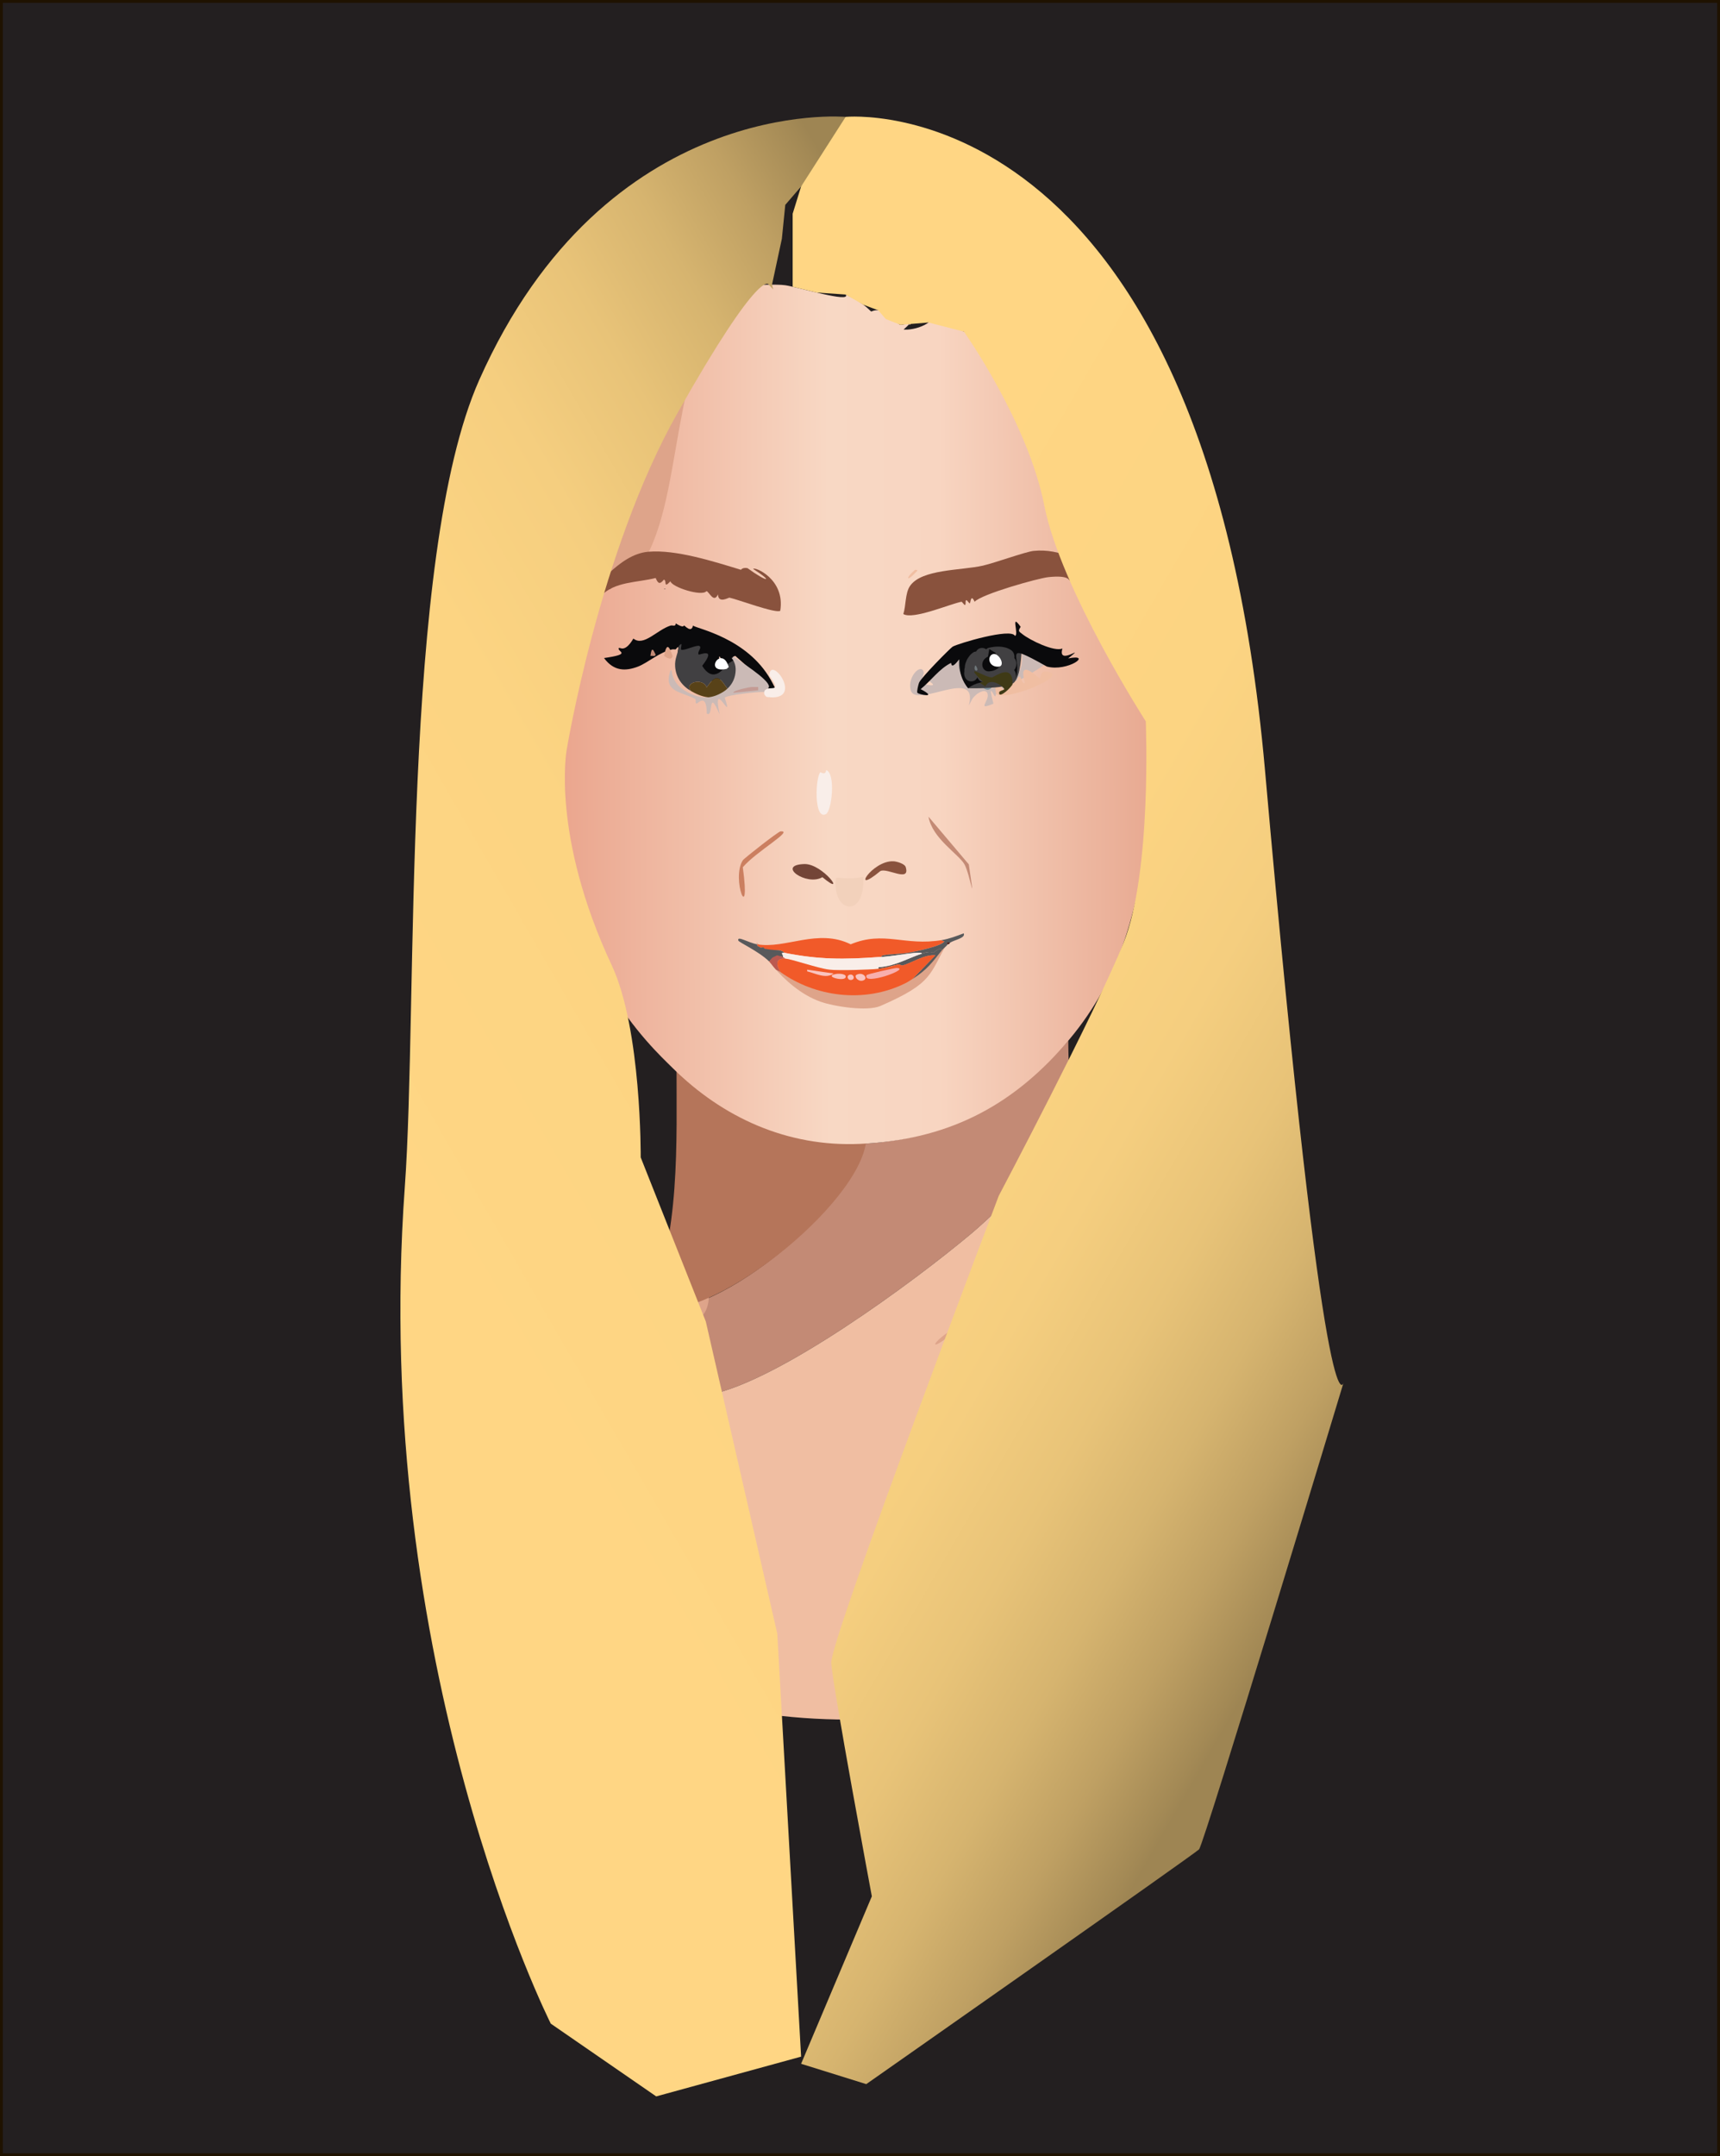 <?xml version="1.0" encoding="UTF-8"?>
<svg xmlns="http://www.w3.org/2000/svg" width="607.619" height="761.289" xmlns:xlink="http://www.w3.org/1999/xlink" viewBox="0 0 607.619 761.289"><rect x="0" y="0" width="607.619" height="761.289" fill="#333333" stroke="none"/>
  <defs>
    <linearGradient id="linear-gradient" x1="405.002" y1="251.939" x2="197.376" y2="252.446" gradientUnits="userSpaceOnUse">
      <stop offset="0" stop-color="#e8aa92"/>
      <stop offset=".353" stop-color="#f8d5c1"/>
      <stop offset=".54" stop-color="#f8d8c4"/>
      <stop offset="1" stop-color="#eaa58d"/>
    </linearGradient>
    <linearGradient id="linear-gradient-2" x1="81.583" y1="494.268" x2="428.568" y2="293.936" gradientUnits="userSpaceOnUse">
      <stop offset=".201" stop-color="#ffd684"/>
      <stop offset=".511" stop-color="#fcd482"/>
      <stop offset=".651" stop-color="#f5ce7f"/>
      <stop offset=".756" stop-color="#e8c378"/>
      <stop offset=".844" stop-color="#d6b46f"/>
      <stop offset=".921" stop-color="#bfa063"/>
      <stop offset=".99" stop-color="#a38955"/>
      <stop offset="1" stop-color="#9e8553"/>
    </linearGradient>
    <linearGradient id="linear-gradient-3" x1="160.475" y1="301.927" x2="498.104" y2="496.858" xlink:href="#linear-gradient-2"/>
  </defs>
  <g id="Layer_4">
    <rect x=".5" y=".5" width="606.619" height="760.289" style="fill: #231f20; stroke: #1f1200; stroke-miterlimit: 10;"/>
  </g>
  <g id="Layer_1">
    <g>
      <path d="M205.45,475.163c.886,2.476,3.412,5.833,5.211,8.107,16.333,20.633,42.717,38.624,43.428,41.159.765,2.724-13.735-2.847-15.634-1.455-2.082-.505-4.321-1.09-6.37-1.663-17.594-15.417-32.491-32.602-42.849-51.136.925-2.207,7.919,3.724,16.213,4.989Z" style="fill: #dea48a;"/>
      <path d="M379.124,398.068c.073.643.786.981,1.158,1.448-2.958,2.325.501,4.848.579,5.211.056.261-3.423,3.376,1.158,2.606-.917,1.508-1.776,1.808-1.737,2.606.469,1.271,1.708,1.618,1.737,1.737,2.211,9.147,1.877,15.381,4.053,2.027-.177,4.593-.354,9.372-1.158,13.897-5.38-.016-1.184-.633-1.158-.869.635-5.715-4.314-5.472-5.79-6.949-1.622-1.621-2.913-11.246-6.659-10.712-1.926.275-16.708,16.869-28.373,26.636-20.107,16.835-67.723,51.972-92.358,56.746-5.748,1.114-9.658-1.107-16.503,3.474-2.723,1.823-7.65,9.17-11.581,12.16-3.276,2.492-21.76,11.065-22.293,14.187-.036.211,1.834,3.671,2.027,3.764,1.22.587,23.265,2.519,26.926,2.895,9.7.996,19.573,1.001,29.242,2.316v1.158c-15.108-2.652-38.94,1.824-52.983-1.158-8.294-1.761-15.289-10.022-16.213-6.949-3.498-8.716-6.854-17.533-9.265-26.636,3.453-1.476,7.646-4.601,11.291-6.37,8.319-4.037,14.554-5.79,23.451-12.16,6.928-4.96,10.146-9.655,13.897-17.371,21.257,7.054,73.373-35.33,75.276-57.896,30.185-1.368,54.154-14.3,73.539-36.488.071,10.271.574,20.482,1.737,30.689Z" style="fill: #c38a75;"/>
      <path d="M250.616,447.308c-1.231,8.661,3.106,16.937-8.396,20.787-3.773,1.263-16.953,2.024-13.029,5.405-3.661-.27-25.706-1.657-26.926-2.079-.193-.067-2.063-2.551-2.027-2.702.533-2.242,19.018-8.397,22.293-10.186,3.931-2.147,8.858-7.422,11.581-8.731,6.844-3.289,10.755-1.695,16.503-2.494Z" style="fill: #dea48a;"/>
      <g>
        <path d="M384.915,427.599c.016.192-.021.389,0,.579.379,3.449,8.472,22.836,11.002,26.347,3.372,4.68,10.407,10.048,16.213,10.712.044.548-.966.854-.29,1.158,14.282,6.417,12.35,7.422,29.821,12.16l-80.487,119.283c-36.486,12.448-86.171,12.364-122.758,0,1.899-1.939,16.399,5.821,15.634,2.027-.711-3.53-27.095-28.588-43.428-57.325-1.8-3.167-4.326-7.842-5.211-11.291,14.043,2.982,37.874-1.493,52.983,1.158v-1.158c-9.669-1.316-19.541-1.32-29.242-2.316-3.924-4.709,9.255-5.768,13.029-7.528,11.502-5.363,7.165-16.889,8.396-28.952,24.635-4.775,72.251-39.911,92.358-56.746,11.665-9.767,26.447-26.362,28.373-26.636,3.746-.534,5.037,9.091,6.659,10.712,1.477,1.476,6.425,1.233,5.79,6.949-.026.236-4.222.853,1.158.869Z" style="fill: #f0bea2;"/>
        <path d="M408.985,457.702c7.002-.419-4.581,1.788-6.37,2.079-13.084,2.13-56.287,5.996-64.274,9.562-11.787,9.706-9.042,4.219-1.158-.416,3.609-2.122,12.142-4.046,16.792-3.742l5.751,79.704c2.912-.047,9.304-.234,11.002-1.247,11.329.419,31.916-85.561,38.257-85.94Z" style="fill: #dea48a;"/>
      </g>
      <path d="M306.022,402.523c-1.902,22.566-56.193,66.295-77.449,59.24,11.941-24.561,10.369-59.179,10.423-86.278,17.623,17.445,41.306,28.204,67.027,27.038Z" style="fill: #b5755a;"/>
    </g>
    <path d="M270.711,114.823c-27.894,17.619-27.454,55.16-41.691,81.645-5.418.467-9.99,3.951-13.897,7.528.451-1.369-.906-.936-1.737-.579,9.456-26.713,12.892-56.053,27.794-80.487,7.232-3.166,15.155-7.024,23.162-8.107,2.373-.321,4.144.031,6.37,0Z" style="fill: #dea48a;"/>
    <path d="M187.227,294.585c1.326,7.004-5.319,6.01-6.37,3.185-.62-1.67.651-3.587.579-3.764,3.405-2.354,3.79-.297,5.79.579Z" style="fill: #fefeff;"/>
    <path d="M331.457,112.49c.032.092.529-.26.869,1.737,9.696,1.056,37.472,20.624,40.823,27.505,5.082,24.044,21.952,33.723,28.373,58.484.64,18.928,11.674,37.206,8.686,55.588-.007.469,1.16.23,1.158.29-.337,9.901-3.096,20.803-4.632,30.689-.494,3.177-.604,6.794-1.158,9.844-5.123,28.209-10.22,50.276-29.531,72.381-19.385,22.189-42.01,33.492-72.195,34.86-25.721,1.166-48.574-9.308-66.197-26.754-7.55-7.474-39.537-36.255-44.586-100.754-.018-.061-4.816-13.848-1.97-23.027,5.414-17.461,16.808-37.115,17.025-41.815,4.949-5.184,16.247-4.112,22.872-5.801.822,2.03,1.477,2.35,2.895.579,1.174.262-.317,3.402,2.316.579.432,2.062-8.569.989-6.996-1.049.936.2,1.135.133,2.606-3.151.134,3.384,5.843-3.296,6.167-3.231,2.806.558,5.484-1.343,7.088-2.392,1.841-11.297,20.626,4.53,20.377,5.481,7.498,4.808,4.949,4.785-2.027-.29-1.922-.324-2.202.614-2.316.579-7.865-2.39-40.489,9.846-49.508,9.265-1.799-.116,18.425-15.775,16.792-15.634,14.237-26.486,7.755-78.125,35.65-95.744,3.076-.043,10.3-.441,13.374-0,4.325.62,23.52,6.428,21.328,3.286,7.501,3.454,8.714,6.177,9.141,5.974,4.615-2.206,8.911,4.695,10.232,4.721,1.257.024,2.333-.757,3.357,0,2.104-3.431-3.994,4.758-3.619,1.277,2.261,1.378,11.816-.729,12.16-5.211l.29,3.185,1.158-1.448Z" style="fill: url(#linear-gradient);"/>
    <path d="M241.751,220.879c.193.059,2.512,2.728,3.05,0,1.346,1.095,19.063,4.311,27.451,19.099,4.144,7.307,1.256,5.495-.61,6.112,2.793-1.953-6.856-10.08-11.895-14.516l-.915.382c1.508,2.408,1.683,5.105,1.22,8.022-2.913-.856.937-8.029-4.27-3.82-2.499-10.771-3.515,2.142,5.237-.431-1.155,1.037-10.423,9.149-14.388,1.577,5.161-7.83-1.056-4.187-1.22-4.584-.506-1.226,1.26-2.721.305-3.438-.834-.626-4.891,1.866-6.1,1.528-.645-.18.907-3.942-.915-1.528-.396.038-.835-.081-1.22,0-4.544.954-8.681,4.796-12.2,6.112-4.27,1.597-8.426,1.667-11.895-3.056,9.988-1.441,4.761-2.169,5.185-3.438.263-.786,1.925,2.094,5.185-3.438,3.668,2.915,8.247-3.027,13.115-4.584.732-.234,1.838.532,1.83-.764,3.096,1.884,2.648.641,3.05.764Z" style="fill: #0a0a0c;"/>
    <path d="M267.263,332.775c16.735,15.421,47.031,13.103,67.498,0-6.532,11.071-4.776,14.184-23.742,22.403-4.635,2.008-16.342.208-21.206-1.519-14.006-4.972-23.152-21.438-22.55-20.884Z" style="fill: #dea48a;"/>
    <path d="M371.518,231.853c-2.203,4.352-12.69,7.756-14.766,11.483-5.081-.942-4.888,2.518-5.211,2.552-.339.035-2.826-5.833-.579,2.552-5.967,2.536-1.669-.732-2.027-3.19-.373-2.558-3.539-.475-4.053,0-1.768,1.634-1.463,1.781-2.606,3.828,3.607-14.038-18.771,1.411-20.556-5.423-1.307-5.003,4.132-9.912,4.632-6.061-.235.642-.848,3.065-.579,3.509.371.613,7.617,2.099,1.158-1.276,3.636-2.939,6.559-7.195,10.712-9.25.208-.103-.191,2.795,2.895-1.276.721.5-.902,5.379,3.185,10.207,3.345,3.951,7.325,4.832,11.002,1.276-.593,2.394,2.913-.111,4.632-2.552,5.722-8.125-6.227-16.739,12.16-6.38Z" style="fill: #cbbab6;"/>
    <path d="M291.901,271.902c3.389,1.215,1.948,14.514-.146,15.56-4.323,2.159-3.701-13.186-1.917-14.828,2.093,1.241,1.952-.771,2.063-.732Z" style="fill: #f9eee9;"/>
    <path d="M362.01,236.556c1.534-.653,4.907,2.959,5.211,2.895.585-.122.173-2.506,2.316-2.316,9.757.862-14.779,10.903-17.661,7.817-.129-.138-.455-3.673-.29-3.764,3.326-1.813,2.262,7.237,3.185-.29.655-.908,3.0.935,3.185-2.027,1.803,3.659.899-.182,2.316,0,.404.052.685,2.724,1.737,2.316.216-.084-1.322-4.07,0-4.632Z" style="fill: #f0bea2;"/>
    <path d="M295.295,310.076c1.182-.648,3.446.77,9.646-.492.896,14.803-11.114,12.983-9.646.492Z" style="fill: #f2d1bb;"/>
    <path d="M284.15,305.075c6.575-.197,15.401,12.121,6.37,4.632-5.551,3.305-16.469-4.33-6.37-4.632Z" style="fill: #734537;"/>
    <path d="M269.947,244.32c.065-.602.636-1.025,1.21-1.172,1.85-.473,4.715.916.605-4.686.392-7.637,12.935,9.528-.907,7.615-1.266-.823-.806-1.749-.907-1.757Z" style="fill: #f9eee9;"/>
    <path d="M275.71,293.548c4.965-.454-8.477,6.983-13.301,12.648,2.938,21.475-4.271,4.165,0-2.448.457-.707,12.47-10.124,13.301-10.2Z" style="fill: #cb7f60;"/>
    <path d="M328.006,288.349l14.244,16.841c2.527,17.209.441,3.495-1.526,0-2.06-3.662-11.401-9.125-12.718-16.841Z" style="fill: #c38a75;"/>
    <path d="M237.642,231.601c-.534,2.092-2.833.046-3.025,0,1.179-7.027,2.719-.192,3.025,0Z" style="fill: #dea48a;"/>
    <path d="M231.593,231.015c.008.993-1.088.406-1.815.586.537-4.529,1.499-.734,1.815-.586Z" style="fill: #c38a75;"/>
    <path d="M353.646,239.41c-5.057,4.439-3.399,6.994-11.002-1.158,1.064-.839,2.778-1.538,4.053-1.737.115-.018,1.599.933,2.027,1.158,1.704-3.425,6.686.313,6.659.869-.012.252-1.232.425-1.737.869Z" style="fill: #8398a1;"/>
    <path d="M342.03,243.002s-3.865-4.599-3.185-10.207,15.134-4.991,15.134-4.991l6.891,2.101s-.12,9.036-2.834,11.242c-2.714,2.206-16.007,1.856-16.007,1.856Z" style="fill: #414042;"/>
    <path d="M377.351,232.475c7.022-5.734-3.977,3.056-2.027-3.509-2.875,1.28-11.615-2.996-14.187-5.104-1.164-.954-1.615-.883-.579-2.552-3.805-5.32-.417,2.926-2.027,3.19-1.335-2.881-20.065,2.688-22.004,3.828-.732.43-11.211,10.959-11.87,12.759-.235.642-.848,3.065-.579,3.509.371.613,7.617,2.099,1.158-1.276,3.636-2.939,6.559-7.195,10.712-9.25.208-.103-.191,2.795,2.895-1.276.721.5-.902,5.379,3.185,10.207,1.064-.924,2.778-1.695,4.053-1.914l1.013-.279c-.258-.047-.506-.133-.736-.295-.302-.18-.545-.425-.728-.736-.154-.185-.262-.4-.348-.629-.38.812-1.087,1.427-2.169,1.427-1.966,0-2.765-1.973-2.419-3.602-.011-.108-.03-.214-.026-.327-.011-.309.049-.596.147-.872.02-.277.049-.553.088-.825.089-.622.338-1.229.585-1.788.258-.584.631-1.108,1.008-1.602.349-.458.795-.85,1.25-1.165.331-.23.706-.336,1.088-.364.399-.726,1.082-1.26,2.089-1.26.585,0,1.061.182,1.442.471.283-.258.607-.46.93-.533,1.217-.275,2.486-.465,3.731-.409,1.417.064,2.864.373,4.093,1.19.943.628,1.367,1.758,1.228,2.874.234.251.406.542.505.879.162.341.237.708.224,1.101-.001.14-.038.334-.049.429-.011.091-.025.29-.054.424-.003.015-.007.03-.012.044-.078.247-.178.485-.276.722-.013.032-.028.062-.046.091-.005.007-.009.015-.014.022-.003.005-.006.01-.01.014l-.354.505c.089.122.184.239.26.37.003.006.007.013.01.019.053.114.116.302.139.362.026.069.112.256.144.385.004.015.007.03.009.045.001.004.001.008.002.013.033.242.065.524.094.767.001.008.002.015.002.023.001.015.003.031.003.046.001.026.001.052.001.078-.001.375-.086.725-.21,1.064,2.934-7.428-5.801-13.948,11.108-4.421,7.37,1.957,16.514-4.667,7.528-2.871Z" style="fill: #0a0a0c;"/>
    <path d="M357.664,241.726c-1.719,2.441-5.225,4.946-4.632,2.552.505-.489,1.725-.679,1.737-.957.027-.612-4.955-4.73-6.659-.957-.428-.248-1.911-1.296-2.027-1.276l1.158-.319c-7.566-7.453.834-1.374,3.185-1.595.861-.081,7.569-5.457,7.238,2.552Z" style="fill: #3f3a16;"/>
    <path d="M344.635,234.903c1.468,1.994.043,2.341-.29,1.448-.129-.346-.102-1.178.29-1.448Z" style="fill: #6f777a;"/>
    <path d="M256.957,234.748c.037-.027-.124-.152.636-.665,5.429-3.665,1.415,2.58,4.453,3.326-.523,2.753-2.185,5.16-4.453,6.651-3.198-4.527-4.171-6.977-7.951-1.33-1.347-3.767-8.428-1.579-5.407,1.33-3.203-1.818-5.412-4.686-5.725-8.647-.241-3.054,1.103-4.603,1.272-7.316,1.899-2.102.281,1.173.954,1.33,1.261.294,5.491-1.875,6.361-1.33.996.624-.846,1.926-.318,2.993.171.346,6.654-2.826,1.272,3.991,4.134,6.593,7.701.57,8.905-.333Z" style="fill: #414042;"/>
    <path d="M257.451,235.547c-.723.452-.57.562-.605.586-8.68,1.973-1.874-8.844.605-.586Z" style="fill: #fefeff;"/>
    <path d="M257.594,244.06c-4.75,3.123-8.607,2.697-13.358,0-3.022-2.909,4.06-5.097,5.407-1.33,3.78-5.646,4.753-3.197,7.951,1.33Z" style="fill: #584218;"/>
    <g>
      <path d="M271.157,243.149c-.574.147-1.145.57-1.21,1.172-1.978-.159-13.626,1.113-13.914,2.05,3.374,10.18-4.694-7.919-1.815,5.858-4.319-10.004-1.947,1.4-4.537-.293-.046-7.653-3.279-3.36-3.63-3.515-.643-.283.038-1.449-.605-1.757-5.111-2.453-10.908-2.52-8.772-9.372.032-.028-.131-.651.605-.586.297,3.488,2.398,6.014,5.444,7.615,4.518,2.375,8.187,2.751,12.704,0,2.156-1.313,3.737-3.433,4.235-5.858.459-2.236.286-4.304-1.21-6.151l.907-.293c4.997,3.401,14.566,9.633,11.796,11.13Z" style="fill: #cbbab6;"/>
      <path d="M265.41,242.563c.806-.017,1.614.012,2.42,0v1.172l-8.772.879c-.22-.888,5.97-2.042,6.352-2.05Z" style="fill: #c49b94;"/>
    </g>
    <g>
      <path d="M332.747,331.917c-.116.391.901.267.832.448-.617,1.611-10.055,3.594-12.681,4.03-3.49.579-10.66.489-9.355,1.493-.269.022-.562-.02-.832,0-12.629.921-21.322.959-33.677-1.493-.108-.021-.071-.496-1.871-.896-.251-.056-2.571.494-5.197-.597-.54-.224.177-.438-1.247-.299-.565-.438-1.403-.47-1.247-1.194,10.01,1.751,21.431-5.74,33.053,0,11.736-4.888,19.078.723,32.222-1.493Z" style="fill: #f15a29;"/>
      <path d="M335.657,332.812c-2.135-.257-.786.532-.832.597-.526.755-1.508,1.382-2.079,2.09-.504-1.568-2.487.74-3.118.896-.188.046-.627-.787-3.95.299-.172-1.037-8.376.734-14.136,1.194-1.305-1.003,5.865-.914,9.355-1.493,2.626-.435,12.064-2.419,12.681-4.03.069-.181-.948-.057-.832-.448,2.587-.436,5.356-1.479,7.692-2.388.794,1.651-3.178,2.288-4.781,3.284Z" style="fill: #58595b;"/>
      <path d="M332.747,335.499c-3.362,4.17-5.091,6.825-10.394,10.149l8.107-8.358c-3.94-.395-8.462,2.8-11.641,3.582-.458.113-.817-.479-1.663-.299-2.299.491-4.481,1.251-6.86,1.493-.153-.699.396-.567.416-.597,5.77-.474,10.036-3.164,14.968-4.776,3.323-1.086,3.762-.252,3.95-.299.631-.155,2.614-2.463,3.118-.896Z" style="fill: #58595b;"/>
      <path d="M267.471,333.409c-.156.724.683.756,1.247,1.194.08.062,1.286-.448,1.247.299,2.903.633,4.946.541,5.197.597,1.8.4,1.763.874,1.871.896-1.603-.064-.221.66-.416,1.493-.501-.174-2.173-.483-2.407-.058-1.025,1.864-.701-.045-2.166,1.252-.049.071.088.329-.416.299-3.726-3.595-10.637-6.666-10.81-7.314-.489-1.832,3.526.796,6.652,1.343Z" style="fill: #58595b;"/>
      <path d="M276.618,337.887c.053.018.802.458.832.597-4.107-.236-2.858,2.951-1.663,4.776-.432-.309-1.144-.641-1.663-.896-.891-.892-1.577-2.1-2.495-2.985.504.03.367-.228.416-.299.85-1.235,1.076-1.045,2.495-1.791.593.166,1.578.423,2.079.597Z" style="fill: #bb5950;"/>
      <path d="M335.657,332.812c-.044.028-.195.55-.832.597.045-.065-1.304-.854.832-.597Z" style="fill: #401211;"/>
      <path d="M277.034,336.395c12.355,2.452,21.048,2.414,33.677,1.493-.405,1.152.746,2.42,0,3.582-.019.03-.569-.102-.416.597-3.428.349-14.04.665-17.254.299-4.126-.47-13.293-3.749-15.591-3.881-.029-.139-.779-.579-.832-.597.195-.833-1.187-1.557.416-1.493Z" style="fill: #f9eee9;"/>
      <g>
        <path d="M322.353,345.648c-.805.505-1.615,1.056-2.495,1.493-14.696,7.304-32.055,4.715-44.071-3.881-1.194-1.825-2.444-5.012,1.663-4.776,2.298.132,11.466,3.41,15.591,3.881,3.214.366,13.826.05,17.254-.299,2.379-.242,4.562-1.002,6.86-1.493.847-.181,1.205.411,1.663.299,3.18-.782,7.701-3.977,11.641-3.582l-8.107,8.358Z" style="fill: #f15a29;"/>
        <g>
          <path d="M316.74,341.768c5.438.166-12.305,6.525-10.602,2.537.167-.391,10.033-2.555,10.602-2.537Z" style="fill: #f8afad;"/>
          <path d="M285.141,342.365l9.355,1.343c-2.736,2.036-6.34-.017-9.355-.746v-.597Z" style="fill: #fac4bf;"/>
          <path d="M295.536,343.857c1.236-.185,3.84.094,3.118,1.343-.803,1.39-8.094-.598-3.118-1.343Z" style="fill: #fac4bf;"/>
          <path d="M302.604,344.156c2.453-1.247,4.42,1.574,2.079,2.09-1.644.362-3.14-1.55-2.079-2.09Z" style="fill: #fac4bf;"/>
          <path d="M300.109,344.156c1.439-.419,2.089,1.425.832,1.791-1.439.419-2.089-1.425-.832-1.791Z" style="fill: #fac4bf;"/>
        </g>
      </g>
      <path d="M325.679,336.693c-4.932,1.612-9.198,4.302-14.968,4.776.746-1.162-.405-2.43,0-3.582.27-.02.562.022.832,0,5.76-.461,13.964-2.231,14.136-1.194Z" style="fill: #f9eee9;"/>
    </g>
    <path d="M349.327,237.046c-2.548.071-3.454-3.756-.318-5.205.784-.362,1.334-.356,1.719-.144,1.153.637,2.319,3.757,2.319,3.757,0,0-1.171,1.521-3.719,1.592Z" style="fill: #0a0a0c;"/>
    <g>
      <g>
        <polygon points="272.29 205.246 273.159 205.536 272.869 206.404 272.58 206.115 272.29 205.246" style="fill: #e0bbae;"/>
        <path d="M229.024,194.806c9.819-.846,23.282,3.503,32.716,6.37.114.035.394-.903,2.316-.579,6.976,5.074,9.525,5.097,2.027.29.249-.952,11.395,3.468,9.554,14.766-1.604,1.05-15.144-4.074-17.95-4.632-.323-.064-3.919,2.226-4.053-1.158-1.47,3.284-3.117-.958-4.053-1.158-1.573,2.039-12.307-1.413-12.739-3.474-2.633,2.823-1.143-.317-2.316-.579-1.418,1.771-2.073,1.451-2.895-.579-6.625,1.689-14.449,1.185-19.398,6.37-1.073-2.467-5.433,3.042-3.474-1.448.184-.422,5.569-5.926,6.37-6.659,3.907-3.577,8.479-7.061,13.897-7.528Z" style="fill: #89523d;"/>
      </g>
      <path d="M323.246,201.193c1.474.01.73.361-.29,1.448-2.532,2.698-3.234,1.529.29-1.448Z" style="fill: #f0bea2;"/>
      <path d="M365.149,194.508c9.463-.964,18.293,3.821,24.899,10.423,12.134,12.126-6.638-.354-10.423-1.158-.92-.196-1.512,1.186-1.737,1.158-.409-.051-.211-1.929-7.528-1.158-3.627.382-23.51,5.952-26.057,8.686-1.395-3.029-1.385.472-1.737.579-.121.037-1.032-1.192-1.158-1.158-.573.152-.008,1.604-.579,1.737-.139.033-1.012-1.187-1.158-1.158-4.157.813-17.153,6.438-20.556,4.343.952-2.854.614-7.291,2.316-9.844,4.05-6.074,18.083-5.498,25.768-7.238,4.546-1.065,15.155-4.927,17.95-5.211Z" style="fill: #89523d;"/>
    </g>
    <path d="M315.61,304.092c1.159.051,3.989.869,4.343,2.027,1.729,5.662-6.648.105-8.975,1.448-10.761,8.921-2.971-3.806,4.632-3.474Z" style="fill: #89523d;"/>
    <polygon points="351.694 230.515 351.944 235.285 351.083 233.526 348.642 234.058 349.477 229.162 351.694 230.515" style="fill: #0a0a0c;"/>
    <path d="M350.859,230.937c2.168-.442,4.585,4.42,1.737,4.466-3.641.058-3.853-4.034-1.737-4.466Z" style="fill: #fefeff;"/>
  </g>
  <g id="Layer_3">
    <path d="M272.725,100.502l3.485-16.222,1.201-11.947,11.07-12.843,10.258-9.856v-8.363s-84.724-7.708-129.447,92.889c-27.747,62.414-21.595,220.138-26.284,284.886-12.246,169.107,51.566,295.449,51.566,295.449l37.24,25.686,51.189-14.038-8.415-149.34-25.25-110.213-22.998-57.944s.326-45.279-10.216-67.788c-21.549-46.009-15.924-76.176-15.924-76.176,0,0,11.505-69.983,39.142-118.875,29.635-52.425,32.248-45.293,32.248-45.293l1.57,1.686" style="fill: url(#linear-gradient-2);"/>
    <path d="M298.738,41.27s126.634-12.444,148.139,230.631c21.505,243.075,27.777,216.194,27.777,216.194,0,0-49.282,163.079-51.074,164.871s-117.558,82.884-117.558,82.884l-23.019-7.179,24.988-59.128s-13.889-74.371-14.337-82.436c-.448-8.064,59.16-164.871,59.16-164.871,0,0,33.854-64.056,44.021-89.151,10.167-25.094,7.927-78.409,7.927-78.409,0,0-30.017-46.594-35.842-76.163-5.824-29.569-28.379-61.405-28.379-61.405l-12.536-3.244-6.562.546-3.334.277-5.172-2.033-2.671-3.082-5.28-1.986-6.25-3.593-10.258-.703-8.459-2.051v-25.77l2.981-9.625,15.736-24.574Z" style="fill: url(#linear-gradient-3);"/>
  </g>
</svg>